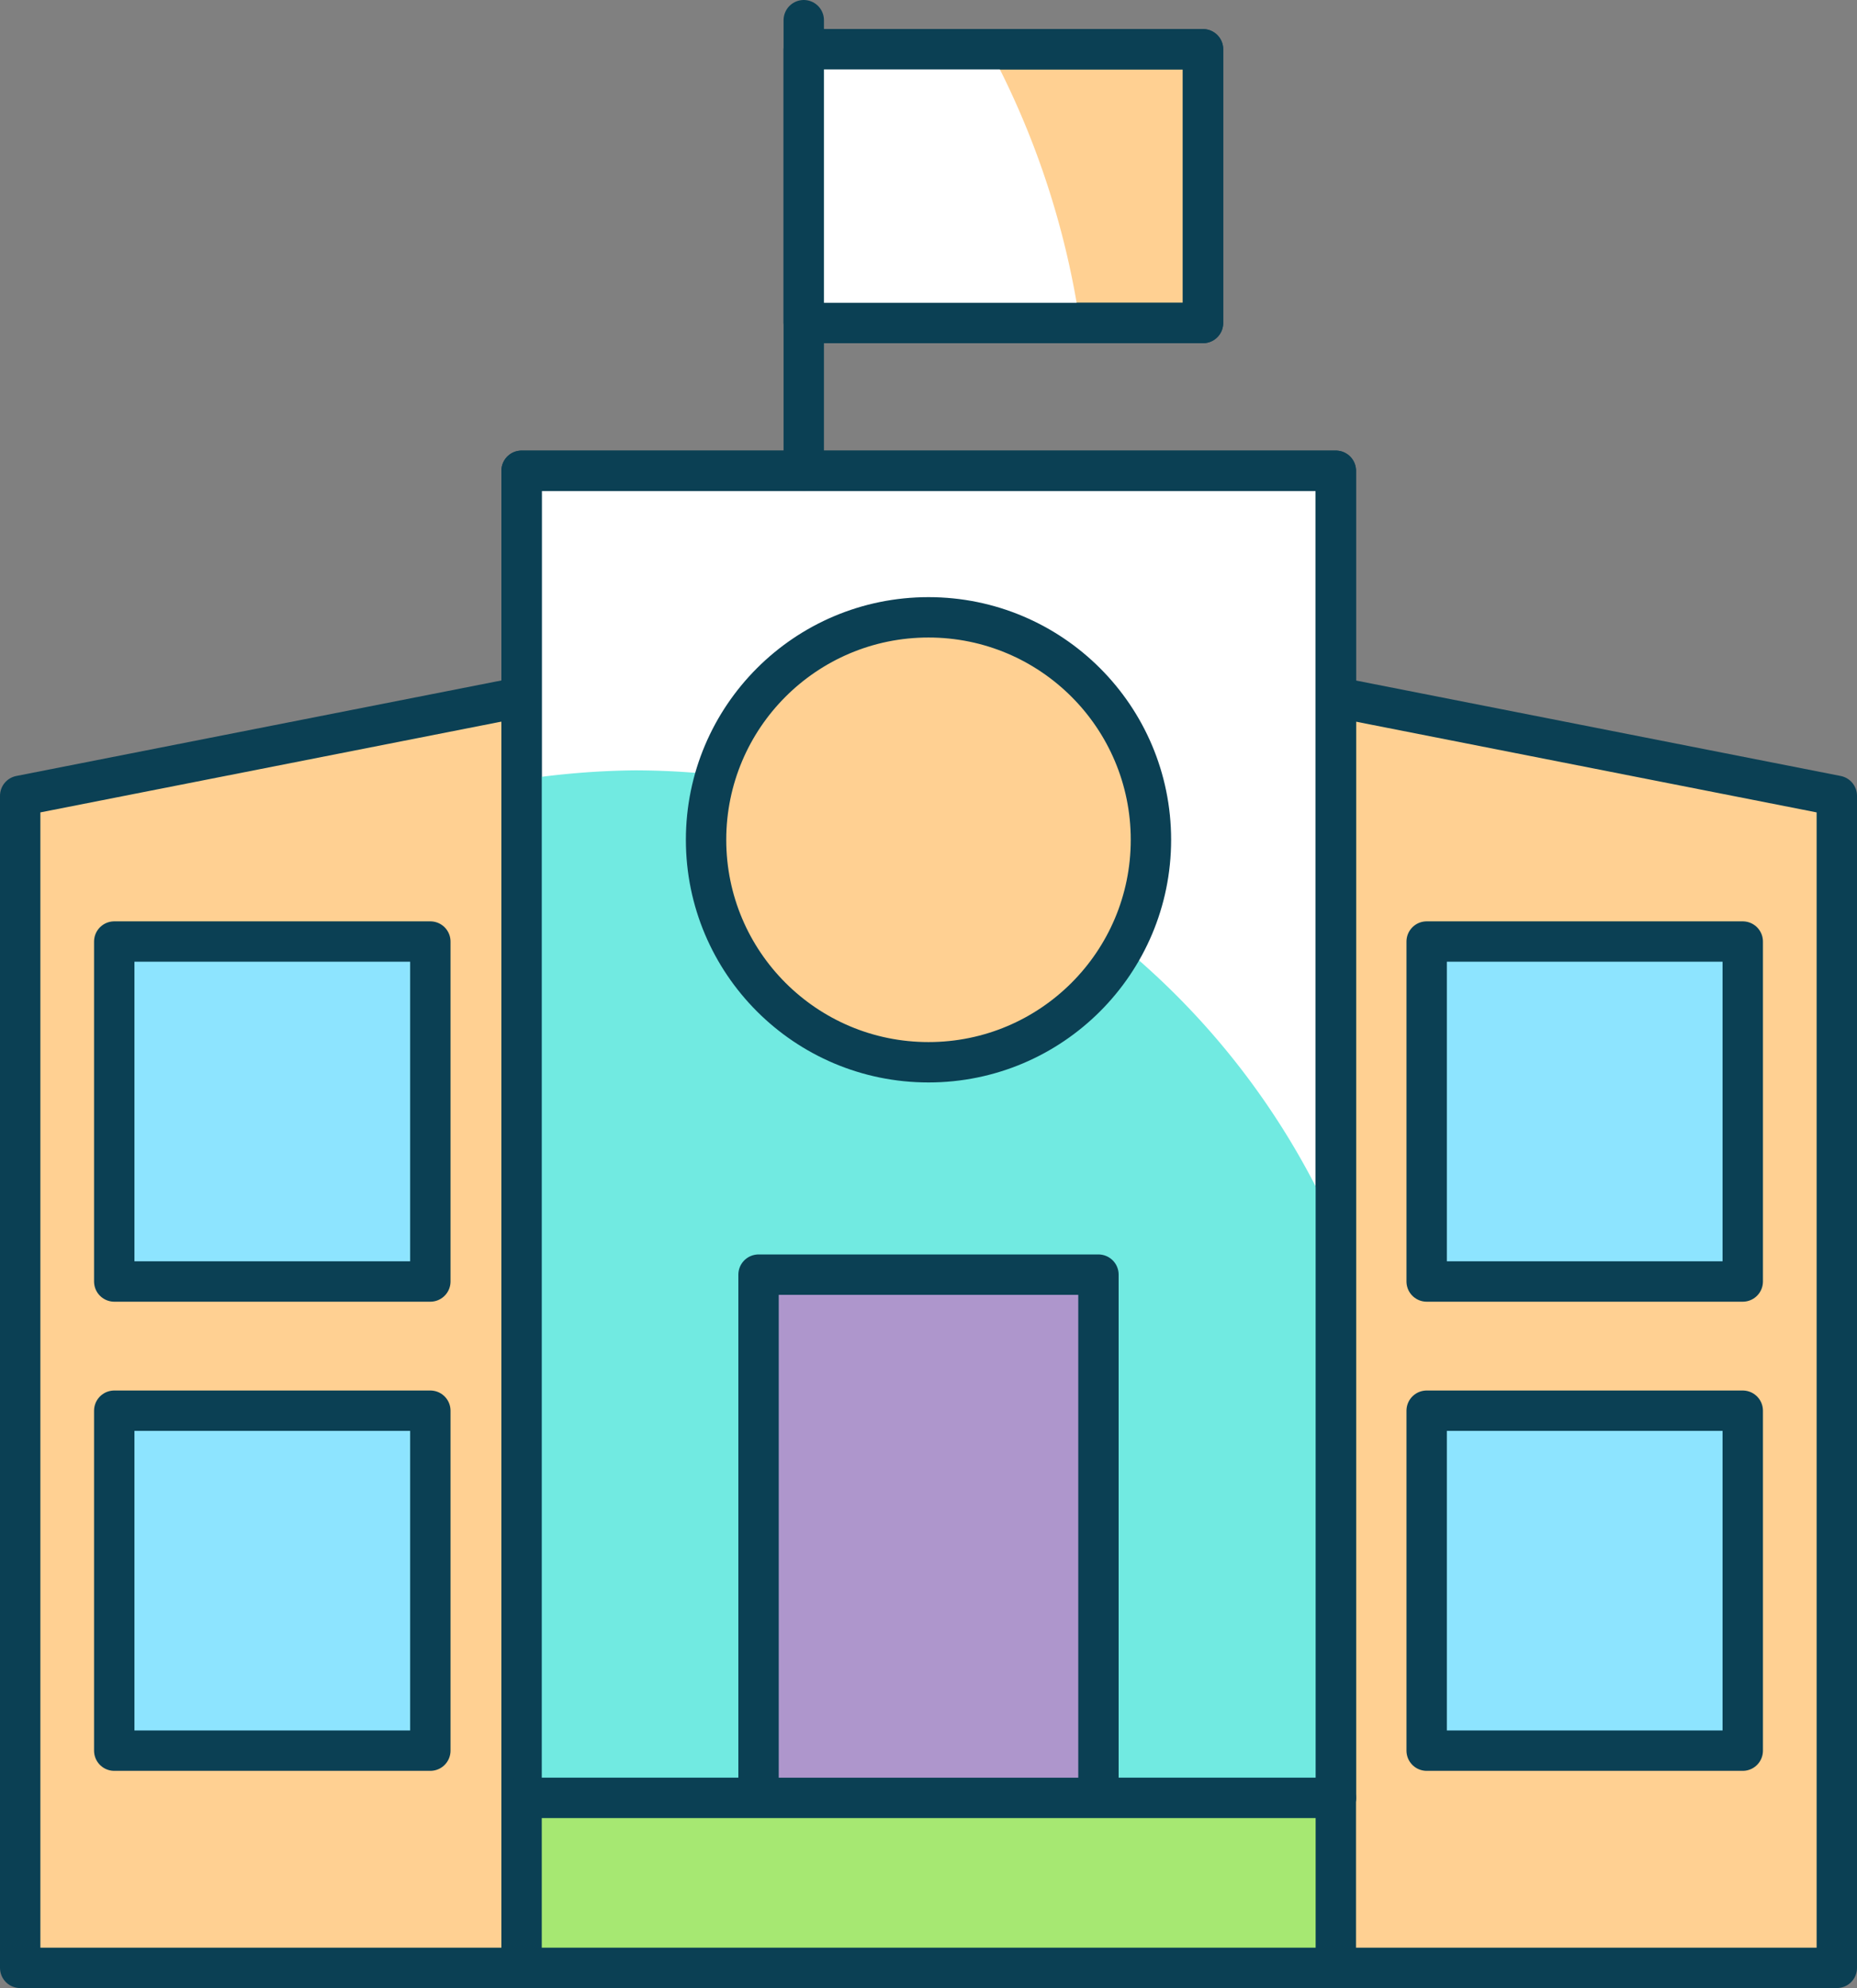 <svg xmlns="http://www.w3.org/2000/svg" viewBox="0 0 46 49.24"><rect x="0" y="0" width="46" height="49.24" fill="#808080" stroke="none"/><defs><style>.cls-1,.cls-9{fill:#ffd092;}.cls-1,.cls-2,.cls-3,.cls-5,.cls-6,.cls-7,.cls-8,.cls-9{stroke:#0b4054;stroke-linejoin:round;}.cls-1,.cls-2,.cls-3,.cls-5,.cls-6,.cls-7,.cls-8{stroke-linecap:round;}.cls-2{fill:#8de4ff;}.cls-10,.cls-3{fill:#fff;}.cls-4{fill:#71eae1;}.cls-5{fill:none;}.cls-6{fill:#ae96cc;}.cls-7{fill:#a6e872;}.cls-8{fill:#00b7b0;}</style></defs><title>sekolah</title><g id="Layer_2" data-name="Layer 2"><g id="Layer_1-2" data-name="Layer 1"><g id="sekolah"><polygon class="cls-1" points="45.5 19.71 23 15.28 0.5 19.71 0.5 48.74 45.5 48.74 45.5 19.71"/><rect class="cls-2" x="2.83" y="23.32" width="7.83" height="8.42"/><rect class="cls-2" x="2.83" y="34.94" width="7.83" height="8.42"/><rect class="cls-2" x="35.34" y="23.32" width="7.83" height="8.42"/><rect class="cls-2" x="35.34" y="34.94" width="7.83" height="8.42"/><rect class="cls-3" x="12.92" y="11.66" width="20.17" height="32.87"/><path class="cls-4" d="M33.08,30.41A19,19,0,0,0,15.72,19.08a19.83,19.83,0,0,0-2.8.23V44.53H33.08Z"/><rect class="cls-5" x="12.92" y="11.66" width="20.17" height="32.87"/><rect class="cls-6" x="18.79" y="31.57" width="8.42" height="12.99"/><rect class="cls-7" x="12.92" y="44.53" width="20.17" height="4.21"/><circle class="cls-1" cx="23" cy="20.8" r="5.51"/><line class="cls-8" x1="19.91" y1="11.66" x2="19.91" y2="0.5"/><rect class="cls-9" x="19.91" y="1.22" width="9.89" height="6.78"/><path class="cls-10" d="M24.51,1.22h-4.6V8h6.84A20.83,20.83,0,0,0,24.51,1.22Z"/><rect class="cls-5" x="19.91" y="1.22" width="9.89" height="6.78"/></g></g></g></svg>